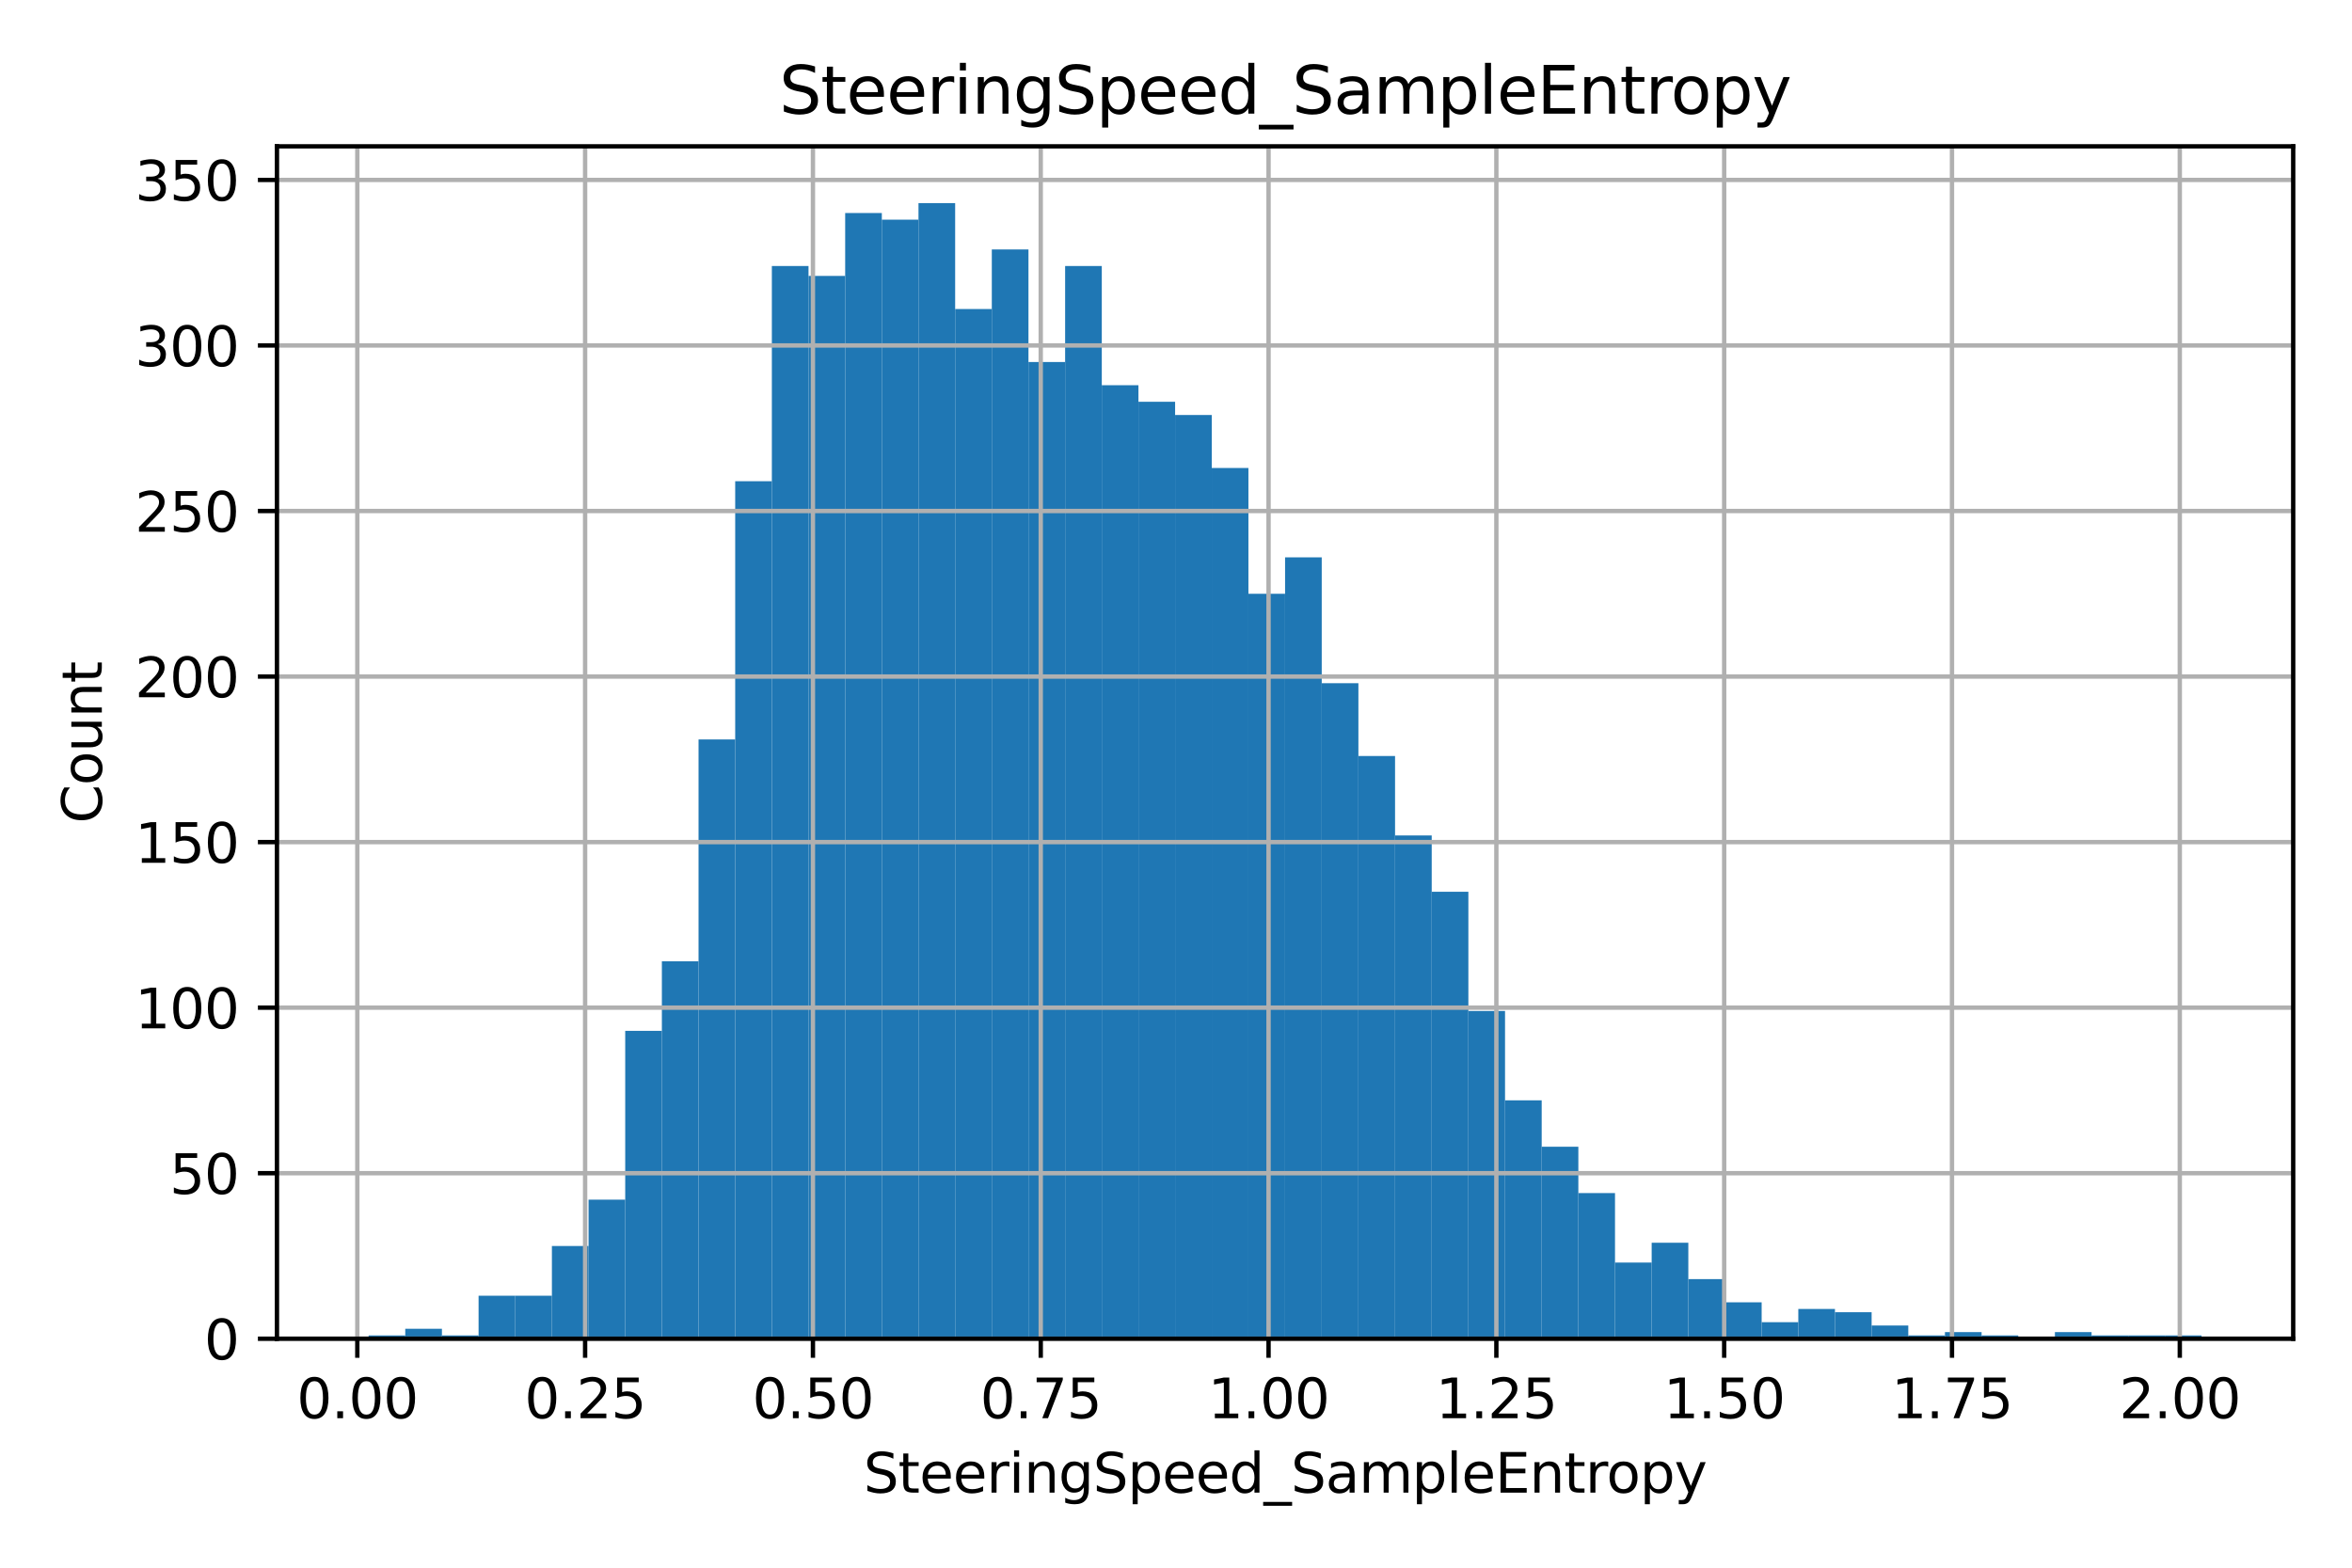 <?xml version="1.0" encoding="utf-8" standalone="no"?>
<!DOCTYPE svg PUBLIC "-//W3C//DTD SVG 1.1//EN"
  "http://www.w3.org/Graphics/SVG/1.1/DTD/svg11.dtd">
<svg xmlns:xlink="http://www.w3.org/1999/xlink" width="432pt" height="288pt" viewBox="0 0 432 288" xmlns="http://www.w3.org/2000/svg" version="1.1">
 <defs>
  <style type="text/css">*{stroke-linejoin: round; stroke-linecap: butt}</style>
 </defs>
 <g id="figure_1">
  <g id="patch_1">
   <path d="M 0 288 
L 432 288 
L 432 0 
L 0 0 
z
" style="fill: #ffffff"/>
  </g>
  <g id="axes_1">
   <g id="patch_2">
    <path d="M 50.87 245.939 
L 421.2 245.939 
L 421.2 26.88 
L 50.87 26.88 
z
" style="fill: #ffffff"/>
   </g>
   <g id="patch_3">
    <path d="M 67.703 245.939 
L 74.436 245.939 
L 74.436 245.331 
L 67.703 245.331 
z
" clip-path="url(#pf2ba931566)" style="fill: #1f77b4"/>
   </g>
   <g id="patch_4">
    <path d="M 74.436 245.939 
L 81.17 245.939 
L 81.17 244.114 
L 74.436 244.114 
z
" clip-path="url(#pf2ba931566)" style="fill: #1f77b4"/>
   </g>
   <g id="patch_5">
    <path d="M 81.17 245.939 
L 87.903 245.939 
L 87.903 245.331 
L 81.17 245.331 
z
" clip-path="url(#pf2ba931566)" style="fill: #1f77b4"/>
   </g>
   <g id="patch_6">
    <path d="M 87.903 245.939 
L 94.636 245.939 
L 94.636 238.032 
L 87.903 238.032 
z
" clip-path="url(#pf2ba931566)" style="fill: #1f77b4"/>
   </g>
   <g id="patch_7">
    <path d="M 94.636 245.939 
L 101.37 245.939 
L 101.37 238.032 
L 94.636 238.032 
z
" clip-path="url(#pf2ba931566)" style="fill: #1f77b4"/>
   </g>
   <g id="patch_8">
    <path d="M 101.37 245.939 
L 108.103 245.939 
L 108.103 228.908 
L 101.37 228.908 
z
" clip-path="url(#pf2ba931566)" style="fill: #1f77b4"/>
   </g>
   <g id="patch_9">
    <path d="M 108.103 245.939 
L 114.836 245.939 
L 114.836 220.393 
L 108.103 220.393 
z
" clip-path="url(#pf2ba931566)" style="fill: #1f77b4"/>
   </g>
   <g id="patch_10">
    <path d="M 114.836 245.939 
L 121.569 245.939 
L 121.569 189.372 
L 114.836 189.372 
z
" clip-path="url(#pf2ba931566)" style="fill: #1f77b4"/>
   </g>
   <g id="patch_11">
    <path d="M 121.569 245.939 
L 128.303 245.939 
L 128.303 176.599 
L 121.569 176.599 
z
" clip-path="url(#pf2ba931566)" style="fill: #1f77b4"/>
   </g>
   <g id="patch_12">
    <path d="M 128.303 245.939 
L 135.036 245.939 
L 135.036 135.847 
L 128.303 135.847 
z
" clip-path="url(#pf2ba931566)" style="fill: #1f77b4"/>
   </g>
   <g id="patch_13">
    <path d="M 135.036 245.939 
L 141.769 245.939 
L 141.769 88.404 
L 135.036 88.404 
z
" clip-path="url(#pf2ba931566)" style="fill: #1f77b4"/>
   </g>
   <g id="patch_14">
    <path d="M 141.769 245.939 
L 148.502 245.939 
L 148.502 48.868 
L 141.769 48.868 
z
" clip-path="url(#pf2ba931566)" style="fill: #1f77b4"/>
   </g>
   <g id="patch_15">
    <path d="M 148.502 245.939 
L 155.236 245.939 
L 155.236 50.693 
L 148.502 50.693 
z
" clip-path="url(#pf2ba931566)" style="fill: #1f77b4"/>
   </g>
   <g id="patch_16">
    <path d="M 155.236 245.939 
L 161.969 245.939 
L 161.969 39.136 
L 155.236 39.136 
z
" clip-path="url(#pf2ba931566)" style="fill: #1f77b4"/>
   </g>
   <g id="patch_17">
    <path d="M 161.969 245.939 
L 168.702 245.939 
L 168.702 40.353 
L 161.969 40.353 
z
" clip-path="url(#pf2ba931566)" style="fill: #1f77b4"/>
   </g>
   <g id="patch_18">
    <path d="M 168.702 245.939 
L 175.436 245.939 
L 175.436 37.311 
L 168.702 37.311 
z
" clip-path="url(#pf2ba931566)" style="fill: #1f77b4"/>
   </g>
   <g id="patch_19">
    <path d="M 175.436 245.939 
L 182.169 245.939 
L 182.169 56.775 
L 175.436 56.775 
z
" clip-path="url(#pf2ba931566)" style="fill: #1f77b4"/>
   </g>
   <g id="patch_20">
    <path d="M 182.169 245.939 
L 188.902 245.939 
L 188.902 45.827 
L 182.169 45.827 
z
" clip-path="url(#pf2ba931566)" style="fill: #1f77b4"/>
   </g>
   <g id="patch_21">
    <path d="M 188.902 245.939 
L 195.635 245.939 
L 195.635 66.507 
L 188.902 66.507 
z
" clip-path="url(#pf2ba931566)" style="fill: #1f77b4"/>
   </g>
   <g id="patch_22">
    <path d="M 195.635 245.939 
L 202.369 245.939 
L 202.369 48.868 
L 195.635 48.868 
z
" clip-path="url(#pf2ba931566)" style="fill: #1f77b4"/>
   </g>
   <g id="patch_23">
    <path d="M 202.369 245.939 
L 209.102 245.939 
L 209.102 70.765 
L 202.369 70.765 
z
" clip-path="url(#pf2ba931566)" style="fill: #1f77b4"/>
   </g>
   <g id="patch_24">
    <path d="M 209.102 245.939 
L 215.835 245.939 
L 215.835 73.806 
L 209.102 73.806 
z
" clip-path="url(#pf2ba931566)" style="fill: #1f77b4"/>
   </g>
   <g id="patch_25">
    <path d="M 215.835 245.939 
L 222.568 245.939 
L 222.568 76.239 
L 215.835 76.239 
z
" clip-path="url(#pf2ba931566)" style="fill: #1f77b4"/>
   </g>
   <g id="patch_26">
    <path d="M 222.568 245.939 
L 229.302 245.939 
L 229.302 85.971 
L 222.568 85.971 
z
" clip-path="url(#pf2ba931566)" style="fill: #1f77b4"/>
   </g>
   <g id="patch_27">
    <path d="M 229.302 245.939 
L 236.035 245.939 
L 236.035 109.084 
L 229.302 109.084 
z
" clip-path="url(#pf2ba931566)" style="fill: #1f77b4"/>
   </g>
   <g id="patch_28">
    <path d="M 236.035 245.939 
L 242.768 245.939 
L 242.768 102.393 
L 236.035 102.393 
z
" clip-path="url(#pf2ba931566)" style="fill: #1f77b4"/>
   </g>
   <g id="patch_29">
    <path d="M 242.768 245.939 
L 249.502 245.939 
L 249.502 125.507 
L 242.768 125.507 
z
" clip-path="url(#pf2ba931566)" style="fill: #1f77b4"/>
   </g>
   <g id="patch_30">
    <path d="M 249.502 245.939 
L 256.235 245.939 
L 256.235 138.888 
L 249.502 138.888 
z
" clip-path="url(#pf2ba931566)" style="fill: #1f77b4"/>
   </g>
   <g id="patch_31">
    <path d="M 256.235 245.939 
L 262.968 245.939 
L 262.968 153.486 
L 256.235 153.486 
z
" clip-path="url(#pf2ba931566)" style="fill: #1f77b4"/>
   </g>
   <g id="patch_32">
    <path d="M 262.968 245.939 
L 269.701 245.939 
L 269.701 163.826 
L 262.968 163.826 
z
" clip-path="url(#pf2ba931566)" style="fill: #1f77b4"/>
   </g>
   <g id="patch_33">
    <path d="M 269.701 245.939 
L 276.435 245.939 
L 276.435 185.723 
L 269.701 185.723 
z
" clip-path="url(#pf2ba931566)" style="fill: #1f77b4"/>
   </g>
   <g id="patch_34">
    <path d="M 276.435 245.939 
L 283.168 245.939 
L 283.168 202.145 
L 276.435 202.145 
z
" clip-path="url(#pf2ba931566)" style="fill: #1f77b4"/>
   </g>
   <g id="patch_35">
    <path d="M 283.168 245.939 
L 289.901 245.939 
L 289.901 210.661 
L 283.168 210.661 
z
" clip-path="url(#pf2ba931566)" style="fill: #1f77b4"/>
   </g>
   <g id="patch_36">
    <path d="M 289.901 245.939 
L 296.634 245.939 
L 296.634 219.176 
L 289.901 219.176 
z
" clip-path="url(#pf2ba931566)" style="fill: #1f77b4"/>
   </g>
   <g id="patch_37">
    <path d="M 296.634 245.939 
L 303.368 245.939 
L 303.368 231.949 
L 296.634 231.949 
z
" clip-path="url(#pf2ba931566)" style="fill: #1f77b4"/>
   </g>
   <g id="patch_38">
    <path d="M 303.368 245.939 
L 310.101 245.939 
L 310.101 228.3 
L 303.368 228.3 
z
" clip-path="url(#pf2ba931566)" style="fill: #1f77b4"/>
   </g>
   <g id="patch_39">
    <path d="M 310.101 245.939 
L 316.834 245.939 
L 316.834 234.99 
L 310.101 234.99 
z
" clip-path="url(#pf2ba931566)" style="fill: #1f77b4"/>
   </g>
   <g id="patch_40">
    <path d="M 316.834 245.939 
L 323.568 245.939 
L 323.568 239.248 
L 316.834 239.248 
z
" clip-path="url(#pf2ba931566)" style="fill: #1f77b4"/>
   </g>
   <g id="patch_41">
    <path d="M 323.568 245.939 
L 330.301 245.939 
L 330.301 242.898 
L 323.568 242.898 
z
" clip-path="url(#pf2ba931566)" style="fill: #1f77b4"/>
   </g>
   <g id="patch_42">
    <path d="M 330.301 245.939 
L 337.034 245.939 
L 337.034 240.465 
L 330.301 240.465 
z
" clip-path="url(#pf2ba931566)" style="fill: #1f77b4"/>
   </g>
   <g id="patch_43">
    <path d="M 337.034 245.939 
L 343.767 245.939 
L 343.767 241.073 
L 337.034 241.073 
z
" clip-path="url(#pf2ba931566)" style="fill: #1f77b4"/>
   </g>
   <g id="patch_44">
    <path d="M 343.767 245.939 
L 350.501 245.939 
L 350.501 243.506 
L 343.767 243.506 
z
" clip-path="url(#pf2ba931566)" style="fill: #1f77b4"/>
   </g>
   <g id="patch_45">
    <path d="M 350.501 245.939 
L 357.234 245.939 
L 357.234 245.331 
L 350.501 245.331 
z
" clip-path="url(#pf2ba931566)" style="fill: #1f77b4"/>
   </g>
   <g id="patch_46">
    <path d="M 357.234 245.939 
L 363.967 245.939 
L 363.967 244.722 
L 357.234 244.722 
z
" clip-path="url(#pf2ba931566)" style="fill: #1f77b4"/>
   </g>
   <g id="patch_47">
    <path d="M 363.967 245.939 
L 370.7 245.939 
L 370.7 245.331 
L 363.967 245.331 
z
" clip-path="url(#pf2ba931566)" style="fill: #1f77b4"/>
   </g>
   <g id="patch_48">
    <path d="M 370.7 245.939 
L 377.434 245.939 
L 377.434 245.939 
L 370.7 245.939 
z
" clip-path="url(#pf2ba931566)" style="fill: #1f77b4"/>
   </g>
   <g id="patch_49">
    <path d="M 377.434 245.939 
L 384.167 245.939 
L 384.167 244.722 
L 377.434 244.722 
z
" clip-path="url(#pf2ba931566)" style="fill: #1f77b4"/>
   </g>
   <g id="patch_50">
    <path d="M 384.167 245.939 
L 390.9 245.939 
L 390.9 245.331 
L 384.167 245.331 
z
" clip-path="url(#pf2ba931566)" style="fill: #1f77b4"/>
   </g>
   <g id="patch_51">
    <path d="M 390.9 245.939 
L 397.634 245.939 
L 397.634 245.331 
L 390.9 245.331 
z
" clip-path="url(#pf2ba931566)" style="fill: #1f77b4"/>
   </g>
   <g id="patch_52">
    <path d="M 397.634 245.939 
L 404.367 245.939 
L 404.367 245.331 
L 397.634 245.331 
z
" clip-path="url(#pf2ba931566)" style="fill: #1f77b4"/>
   </g>
   <g id="matplotlib.axis_1">
    <g id="xtick_1">
     <g id="line2d_1">
      <path d="M 65.628 245.939 
L 65.628 26.88 
" clip-path="url(#pf2ba931566)" style="fill: none; stroke: #b0b0b0; stroke-width: 0.8; stroke-linecap: square"/>
     </g>
     <g id="line2d_2">
      <defs>
       <path id="mfa4d24147e" d="M 0 0 
L 0 3.5 
" style="stroke: #000000; stroke-width: 0.8"/>
      </defs>
      <g>
       <use xlink:href="#mfa4d24147e" x="65.628" y="245.939" style="stroke: #000000; stroke-width: 0.8"/>
      </g>
     </g>
     <g id="text_1">
      <!-- 0.00 -->
      <g transform="translate(54.495 260.537) scale(0.1 -0.1)">
       <defs>
        <path id="DejaVuSans-30" d="M 2034 4250 
Q 1547 4250 1301 3770 
Q 1056 3291 1056 2328 
Q 1056 1369 1301 889 
Q 1547 409 2034 409 
Q 2525 409 2770 889 
Q 3016 1369 3016 2328 
Q 3016 3291 2770 3770 
Q 2525 4250 2034 4250 
z
M 2034 4750 
Q 2819 4750 3233 4129 
Q 3647 3509 3647 2328 
Q 3647 1150 3233 529 
Q 2819 -91 2034 -91 
Q 1250 -91 836 529 
Q 422 1150 422 2328 
Q 422 3509 836 4129 
Q 1250 4750 2034 4750 
z
" transform="scale(0.016)"/>
        <path id="DejaVuSans-2e" d="M 684 794 
L 1344 794 
L 1344 0 
L 684 0 
L 684 794 
z
" transform="scale(0.016)"/>
       </defs>
       <use xlink:href="#DejaVuSans-30"/>
       <use xlink:href="#DejaVuSans-2e" transform="translate(63.623 0)"/>
       <use xlink:href="#DejaVuSans-30" transform="translate(95.41 0)"/>
       <use xlink:href="#DejaVuSans-30" transform="translate(159.033 0)"/>
      </g>
     </g>
    </g>
    <g id="xtick_2">
     <g id="line2d_3">
      <path d="M 107.471 245.939 
L 107.471 26.88 
" clip-path="url(#pf2ba931566)" style="fill: none; stroke: #b0b0b0; stroke-width: 0.8; stroke-linecap: square"/>
     </g>
     <g id="line2d_4">
      <g>
       <use xlink:href="#mfa4d24147e" x="107.471" y="245.939" style="stroke: #000000; stroke-width: 0.8"/>
      </g>
     </g>
     <g id="text_2">
      <!-- 0.25 -->
      <g transform="translate(96.338 260.537) scale(0.1 -0.1)">
       <defs>
        <path id="DejaVuSans-32" d="M 1228 531 
L 3431 531 
L 3431 0 
L 469 0 
L 469 531 
Q 828 903 1448 1529 
Q 2069 2156 2228 2338 
Q 2531 2678 2651 2914 
Q 2772 3150 2772 3378 
Q 2772 3750 2511 3984 
Q 2250 4219 1831 4219 
Q 1534 4219 1204 4116 
Q 875 4013 500 3803 
L 500 4441 
Q 881 4594 1212 4672 
Q 1544 4750 1819 4750 
Q 2544 4750 2975 4387 
Q 3406 4025 3406 3419 
Q 3406 3131 3298 2873 
Q 3191 2616 2906 2266 
Q 2828 2175 2409 1742 
Q 1991 1309 1228 531 
z
" transform="scale(0.016)"/>
        <path id="DejaVuSans-35" d="M 691 4666 
L 3169 4666 
L 3169 4134 
L 1269 4134 
L 1269 2991 
Q 1406 3038 1543 3061 
Q 1681 3084 1819 3084 
Q 2600 3084 3056 2656 
Q 3513 2228 3513 1497 
Q 3513 744 3044 326 
Q 2575 -91 1722 -91 
Q 1428 -91 1123 -41 
Q 819 9 494 109 
L 494 744 
Q 775 591 1075 516 
Q 1375 441 1709 441 
Q 2250 441 2565 725 
Q 2881 1009 2881 1497 
Q 2881 1984 2565 2268 
Q 2250 2553 1709 2553 
Q 1456 2553 1204 2497 
Q 953 2441 691 2322 
L 691 4666 
z
" transform="scale(0.016)"/>
       </defs>
       <use xlink:href="#DejaVuSans-30"/>
       <use xlink:href="#DejaVuSans-2e" transform="translate(63.623 0)"/>
       <use xlink:href="#DejaVuSans-32" transform="translate(95.41 0)"/>
       <use xlink:href="#DejaVuSans-35" transform="translate(159.033 0)"/>
      </g>
     </g>
    </g>
    <g id="xtick_3">
     <g id="line2d_5">
      <path d="M 149.314 245.939 
L 149.314 26.88 
" clip-path="url(#pf2ba931566)" style="fill: none; stroke: #b0b0b0; stroke-width: 0.8; stroke-linecap: square"/>
     </g>
     <g id="line2d_6">
      <g>
       <use xlink:href="#mfa4d24147e" x="149.314" y="245.939" style="stroke: #000000; stroke-width: 0.8"/>
      </g>
     </g>
     <g id="text_3">
      <!-- 0.50 -->
      <g transform="translate(138.181 260.537) scale(0.1 -0.1)">
       <use xlink:href="#DejaVuSans-30"/>
       <use xlink:href="#DejaVuSans-2e" transform="translate(63.623 0)"/>
       <use xlink:href="#DejaVuSans-35" transform="translate(95.41 0)"/>
       <use xlink:href="#DejaVuSans-30" transform="translate(159.033 0)"/>
      </g>
     </g>
    </g>
    <g id="xtick_4">
     <g id="line2d_7">
      <path d="M 191.157 245.939 
L 191.157 26.88 
" clip-path="url(#pf2ba931566)" style="fill: none; stroke: #b0b0b0; stroke-width: 0.8; stroke-linecap: square"/>
     </g>
     <g id="line2d_8">
      <g>
       <use xlink:href="#mfa4d24147e" x="191.157" y="245.939" style="stroke: #000000; stroke-width: 0.8"/>
      </g>
     </g>
     <g id="text_4">
      <!-- 0.75 -->
      <g transform="translate(180.024 260.537) scale(0.1 -0.1)">
       <defs>
        <path id="DejaVuSans-37" d="M 525 4666 
L 3525 4666 
L 3525 4397 
L 1831 0 
L 1172 0 
L 2766 4134 
L 525 4134 
L 525 4666 
z
" transform="scale(0.016)"/>
       </defs>
       <use xlink:href="#DejaVuSans-30"/>
       <use xlink:href="#DejaVuSans-2e" transform="translate(63.623 0)"/>
       <use xlink:href="#DejaVuSans-37" transform="translate(95.41 0)"/>
       <use xlink:href="#DejaVuSans-35" transform="translate(159.033 0)"/>
      </g>
     </g>
    </g>
    <g id="xtick_5">
     <g id="line2d_9">
      <path d="M 232.999 245.939 
L 232.999 26.88 
" clip-path="url(#pf2ba931566)" style="fill: none; stroke: #b0b0b0; stroke-width: 0.8; stroke-linecap: square"/>
     </g>
     <g id="line2d_10">
      <g>
       <use xlink:href="#mfa4d24147e" x="232.999" y="245.939" style="stroke: #000000; stroke-width: 0.8"/>
      </g>
     </g>
     <g id="text_5">
      <!-- 1.00 -->
      <g transform="translate(221.867 260.537) scale(0.1 -0.1)">
       <defs>
        <path id="DejaVuSans-31" d="M 794 531 
L 1825 531 
L 1825 4091 
L 703 3866 
L 703 4441 
L 1819 4666 
L 2450 4666 
L 2450 531 
L 3481 531 
L 3481 0 
L 794 0 
L 794 531 
z
" transform="scale(0.016)"/>
       </defs>
       <use xlink:href="#DejaVuSans-31"/>
       <use xlink:href="#DejaVuSans-2e" transform="translate(63.623 0)"/>
       <use xlink:href="#DejaVuSans-30" transform="translate(95.41 0)"/>
       <use xlink:href="#DejaVuSans-30" transform="translate(159.033 0)"/>
      </g>
     </g>
    </g>
    <g id="xtick_6">
     <g id="line2d_11">
      <path d="M 274.842 245.939 
L 274.842 26.88 
" clip-path="url(#pf2ba931566)" style="fill: none; stroke: #b0b0b0; stroke-width: 0.8; stroke-linecap: square"/>
     </g>
     <g id="line2d_12">
      <g>
       <use xlink:href="#mfa4d24147e" x="274.842" y="245.939" style="stroke: #000000; stroke-width: 0.8"/>
      </g>
     </g>
     <g id="text_6">
      <!-- 1.25 -->
      <g transform="translate(263.71 260.537) scale(0.1 -0.1)">
       <use xlink:href="#DejaVuSans-31"/>
       <use xlink:href="#DejaVuSans-2e" transform="translate(63.623 0)"/>
       <use xlink:href="#DejaVuSans-32" transform="translate(95.41 0)"/>
       <use xlink:href="#DejaVuSans-35" transform="translate(159.033 0)"/>
      </g>
     </g>
    </g>
    <g id="xtick_7">
     <g id="line2d_13">
      <path d="M 316.685 245.939 
L 316.685 26.88 
" clip-path="url(#pf2ba931566)" style="fill: none; stroke: #b0b0b0; stroke-width: 0.8; stroke-linecap: square"/>
     </g>
     <g id="line2d_14">
      <g>
       <use xlink:href="#mfa4d24147e" x="316.685" y="245.939" style="stroke: #000000; stroke-width: 0.8"/>
      </g>
     </g>
     <g id="text_7">
      <!-- 1.50 -->
      <g transform="translate(305.553 260.537) scale(0.1 -0.1)">
       <use xlink:href="#DejaVuSans-31"/>
       <use xlink:href="#DejaVuSans-2e" transform="translate(63.623 0)"/>
       <use xlink:href="#DejaVuSans-35" transform="translate(95.41 0)"/>
       <use xlink:href="#DejaVuSans-30" transform="translate(159.033 0)"/>
      </g>
     </g>
    </g>
    <g id="xtick_8">
     <g id="line2d_15">
      <path d="M 358.528 245.939 
L 358.528 26.88 
" clip-path="url(#pf2ba931566)" style="fill: none; stroke: #b0b0b0; stroke-width: 0.8; stroke-linecap: square"/>
     </g>
     <g id="line2d_16">
      <g>
       <use xlink:href="#mfa4d24147e" x="358.528" y="245.939" style="stroke: #000000; stroke-width: 0.8"/>
      </g>
     </g>
     <g id="text_8">
      <!-- 1.75 -->
      <g transform="translate(347.396 260.537) scale(0.1 -0.1)">
       <use xlink:href="#DejaVuSans-31"/>
       <use xlink:href="#DejaVuSans-2e" transform="translate(63.623 0)"/>
       <use xlink:href="#DejaVuSans-37" transform="translate(95.41 0)"/>
       <use xlink:href="#DejaVuSans-35" transform="translate(159.033 0)"/>
      </g>
     </g>
    </g>
    <g id="xtick_9">
     <g id="line2d_17">
      <path d="M 400.371 245.939 
L 400.371 26.88 
" clip-path="url(#pf2ba931566)" style="fill: none; stroke: #b0b0b0; stroke-width: 0.8; stroke-linecap: square"/>
     </g>
     <g id="line2d_18">
      <g>
       <use xlink:href="#mfa4d24147e" x="400.371" y="245.939" style="stroke: #000000; stroke-width: 0.8"/>
      </g>
     </g>
     <g id="text_9">
      <!-- 2.00 -->
      <g transform="translate(389.239 260.537) scale(0.1 -0.1)">
       <use xlink:href="#DejaVuSans-32"/>
       <use xlink:href="#DejaVuSans-2e" transform="translate(63.623 0)"/>
       <use xlink:href="#DejaVuSans-30" transform="translate(95.41 0)"/>
       <use xlink:href="#DejaVuSans-30" transform="translate(159.033 0)"/>
      </g>
     </g>
    </g>
    <g id="text_10">
     <!-- SteeringSpeed_SampleEntropy -->
     <g transform="translate(158.612 274.215) scale(0.1 -0.1)">
      <defs>
       <path id="DejaVuSans-53" d="M 3425 4513 
L 3425 3897 
Q 3066 4069 2747 4153 
Q 2428 4238 2131 4238 
Q 1616 4238 1336 4038 
Q 1056 3838 1056 3469 
Q 1056 3159 1242 3001 
Q 1428 2844 1947 2747 
L 2328 2669 
Q 3034 2534 3370 2195 
Q 3706 1856 3706 1288 
Q 3706 609 3251 259 
Q 2797 -91 1919 -91 
Q 1588 -91 1214 -16 
Q 841 59 441 206 
L 441 856 
Q 825 641 1194 531 
Q 1563 422 1919 422 
Q 2459 422 2753 634 
Q 3047 847 3047 1241 
Q 3047 1584 2836 1778 
Q 2625 1972 2144 2069 
L 1759 2144 
Q 1053 2284 737 2584 
Q 422 2884 422 3419 
Q 422 4038 858 4394 
Q 1294 4750 2059 4750 
Q 2388 4750 2728 4690 
Q 3069 4631 3425 4513 
z
" transform="scale(0.016)"/>
       <path id="DejaVuSans-74" d="M 1172 4494 
L 1172 3500 
L 2356 3500 
L 2356 3053 
L 1172 3053 
L 1172 1153 
Q 1172 725 1289 603 
Q 1406 481 1766 481 
L 2356 481 
L 2356 0 
L 1766 0 
Q 1100 0 847 248 
Q 594 497 594 1153 
L 594 3053 
L 172 3053 
L 172 3500 
L 594 3500 
L 594 4494 
L 1172 4494 
z
" transform="scale(0.016)"/>
       <path id="DejaVuSans-65" d="M 3597 1894 
L 3597 1613 
L 953 1613 
Q 991 1019 1311 708 
Q 1631 397 2203 397 
Q 2534 397 2845 478 
Q 3156 559 3463 722 
L 3463 178 
Q 3153 47 2828 -22 
Q 2503 -91 2169 -91 
Q 1331 -91 842 396 
Q 353 884 353 1716 
Q 353 2575 817 3079 
Q 1281 3584 2069 3584 
Q 2775 3584 3186 3129 
Q 3597 2675 3597 1894 
z
M 3022 2063 
Q 3016 2534 2758 2815 
Q 2500 3097 2075 3097 
Q 1594 3097 1305 2825 
Q 1016 2553 972 2059 
L 3022 2063 
z
" transform="scale(0.016)"/>
       <path id="DejaVuSans-72" d="M 2631 2963 
Q 2534 3019 2420 3045 
Q 2306 3072 2169 3072 
Q 1681 3072 1420 2755 
Q 1159 2438 1159 1844 
L 1159 0 
L 581 0 
L 581 3500 
L 1159 3500 
L 1159 2956 
Q 1341 3275 1631 3429 
Q 1922 3584 2338 3584 
Q 2397 3584 2469 3576 
Q 2541 3569 2628 3553 
L 2631 2963 
z
" transform="scale(0.016)"/>
       <path id="DejaVuSans-69" d="M 603 3500 
L 1178 3500 
L 1178 0 
L 603 0 
L 603 3500 
z
M 603 4863 
L 1178 4863 
L 1178 4134 
L 603 4134 
L 603 4863 
z
" transform="scale(0.016)"/>
       <path id="DejaVuSans-6e" d="M 3513 2113 
L 3513 0 
L 2938 0 
L 2938 2094 
Q 2938 2591 2744 2837 
Q 2550 3084 2163 3084 
Q 1697 3084 1428 2787 
Q 1159 2491 1159 1978 
L 1159 0 
L 581 0 
L 581 3500 
L 1159 3500 
L 1159 2956 
Q 1366 3272 1645 3428 
Q 1925 3584 2291 3584 
Q 2894 3584 3203 3211 
Q 3513 2838 3513 2113 
z
" transform="scale(0.016)"/>
       <path id="DejaVuSans-67" d="M 2906 1791 
Q 2906 2416 2648 2759 
Q 2391 3103 1925 3103 
Q 1463 3103 1205 2759 
Q 947 2416 947 1791 
Q 947 1169 1205 825 
Q 1463 481 1925 481 
Q 2391 481 2648 825 
Q 2906 1169 2906 1791 
z
M 3481 434 
Q 3481 -459 3084 -895 
Q 2688 -1331 1869 -1331 
Q 1566 -1331 1297 -1286 
Q 1028 -1241 775 -1147 
L 775 -588 
Q 1028 -725 1275 -790 
Q 1522 -856 1778 -856 
Q 2344 -856 2625 -561 
Q 2906 -266 2906 331 
L 2906 616 
Q 2728 306 2450 153 
Q 2172 0 1784 0 
Q 1141 0 747 490 
Q 353 981 353 1791 
Q 353 2603 747 3093 
Q 1141 3584 1784 3584 
Q 2172 3584 2450 3431 
Q 2728 3278 2906 2969 
L 2906 3500 
L 3481 3500 
L 3481 434 
z
" transform="scale(0.016)"/>
       <path id="DejaVuSans-70" d="M 1159 525 
L 1159 -1331 
L 581 -1331 
L 581 3500 
L 1159 3500 
L 1159 2969 
Q 1341 3281 1617 3432 
Q 1894 3584 2278 3584 
Q 2916 3584 3314 3078 
Q 3713 2572 3713 1747 
Q 3713 922 3314 415 
Q 2916 -91 2278 -91 
Q 1894 -91 1617 61 
Q 1341 213 1159 525 
z
M 3116 1747 
Q 3116 2381 2855 2742 
Q 2594 3103 2138 3103 
Q 1681 3103 1420 2742 
Q 1159 2381 1159 1747 
Q 1159 1113 1420 752 
Q 1681 391 2138 391 
Q 2594 391 2855 752 
Q 3116 1113 3116 1747 
z
" transform="scale(0.016)"/>
       <path id="DejaVuSans-64" d="M 2906 2969 
L 2906 4863 
L 3481 4863 
L 3481 0 
L 2906 0 
L 2906 525 
Q 2725 213 2448 61 
Q 2172 -91 1784 -91 
Q 1150 -91 751 415 
Q 353 922 353 1747 
Q 353 2572 751 3078 
Q 1150 3584 1784 3584 
Q 2172 3584 2448 3432 
Q 2725 3281 2906 2969 
z
M 947 1747 
Q 947 1113 1208 752 
Q 1469 391 1925 391 
Q 2381 391 2643 752 
Q 2906 1113 2906 1747 
Q 2906 2381 2643 2742 
Q 2381 3103 1925 3103 
Q 1469 3103 1208 2742 
Q 947 2381 947 1747 
z
" transform="scale(0.016)"/>
       <path id="DejaVuSans-5f" d="M 3263 -1063 
L 3263 -1509 
L -63 -1509 
L -63 -1063 
L 3263 -1063 
z
" transform="scale(0.016)"/>
       <path id="DejaVuSans-61" d="M 2194 1759 
Q 1497 1759 1228 1600 
Q 959 1441 959 1056 
Q 959 750 1161 570 
Q 1363 391 1709 391 
Q 2188 391 2477 730 
Q 2766 1069 2766 1631 
L 2766 1759 
L 2194 1759 
z
M 3341 1997 
L 3341 0 
L 2766 0 
L 2766 531 
Q 2569 213 2275 61 
Q 1981 -91 1556 -91 
Q 1019 -91 701 211 
Q 384 513 384 1019 
Q 384 1609 779 1909 
Q 1175 2209 1959 2209 
L 2766 2209 
L 2766 2266 
Q 2766 2663 2505 2880 
Q 2244 3097 1772 3097 
Q 1472 3097 1187 3025 
Q 903 2953 641 2809 
L 641 3341 
Q 956 3463 1253 3523 
Q 1550 3584 1831 3584 
Q 2591 3584 2966 3190 
Q 3341 2797 3341 1997 
z
" transform="scale(0.016)"/>
       <path id="DejaVuSans-6d" d="M 3328 2828 
Q 3544 3216 3844 3400 
Q 4144 3584 4550 3584 
Q 5097 3584 5394 3201 
Q 5691 2819 5691 2113 
L 5691 0 
L 5113 0 
L 5113 2094 
Q 5113 2597 4934 2840 
Q 4756 3084 4391 3084 
Q 3944 3084 3684 2787 
Q 3425 2491 3425 1978 
L 3425 0 
L 2847 0 
L 2847 2094 
Q 2847 2600 2669 2842 
Q 2491 3084 2119 3084 
Q 1678 3084 1418 2786 
Q 1159 2488 1159 1978 
L 1159 0 
L 581 0 
L 581 3500 
L 1159 3500 
L 1159 2956 
Q 1356 3278 1631 3431 
Q 1906 3584 2284 3584 
Q 2666 3584 2933 3390 
Q 3200 3197 3328 2828 
z
" transform="scale(0.016)"/>
       <path id="DejaVuSans-6c" d="M 603 4863 
L 1178 4863 
L 1178 0 
L 603 0 
L 603 4863 
z
" transform="scale(0.016)"/>
       <path id="DejaVuSans-45" d="M 628 4666 
L 3578 4666 
L 3578 4134 
L 1259 4134 
L 1259 2753 
L 3481 2753 
L 3481 2222 
L 1259 2222 
L 1259 531 
L 3634 531 
L 3634 0 
L 628 0 
L 628 4666 
z
" transform="scale(0.016)"/>
       <path id="DejaVuSans-6f" d="M 1959 3097 
Q 1497 3097 1228 2736 
Q 959 2375 959 1747 
Q 959 1119 1226 758 
Q 1494 397 1959 397 
Q 2419 397 2687 759 
Q 2956 1122 2956 1747 
Q 2956 2369 2687 2733 
Q 2419 3097 1959 3097 
z
M 1959 3584 
Q 2709 3584 3137 3096 
Q 3566 2609 3566 1747 
Q 3566 888 3137 398 
Q 2709 -91 1959 -91 
Q 1206 -91 779 398 
Q 353 888 353 1747 
Q 353 2609 779 3096 
Q 1206 3584 1959 3584 
z
" transform="scale(0.016)"/>
       <path id="DejaVuSans-79" d="M 2059 -325 
Q 1816 -950 1584 -1140 
Q 1353 -1331 966 -1331 
L 506 -1331 
L 506 -850 
L 844 -850 
Q 1081 -850 1212 -737 
Q 1344 -625 1503 -206 
L 1606 56 
L 191 3500 
L 800 3500 
L 1894 763 
L 2988 3500 
L 3597 3500 
L 2059 -325 
z
" transform="scale(0.016)"/>
      </defs>
      <use xlink:href="#DejaVuSans-53"/>
      <use xlink:href="#DejaVuSans-74" transform="translate(63.477 0)"/>
      <use xlink:href="#DejaVuSans-65" transform="translate(102.686 0)"/>
      <use xlink:href="#DejaVuSans-65" transform="translate(164.209 0)"/>
      <use xlink:href="#DejaVuSans-72" transform="translate(225.732 0)"/>
      <use xlink:href="#DejaVuSans-69" transform="translate(266.846 0)"/>
      <use xlink:href="#DejaVuSans-6e" transform="translate(294.629 0)"/>
      <use xlink:href="#DejaVuSans-67" transform="translate(358.008 0)"/>
      <use xlink:href="#DejaVuSans-53" transform="translate(421.484 0)"/>
      <use xlink:href="#DejaVuSans-70" transform="translate(484.961 0)"/>
      <use xlink:href="#DejaVuSans-65" transform="translate(548.438 0)"/>
      <use xlink:href="#DejaVuSans-65" transform="translate(609.961 0)"/>
      <use xlink:href="#DejaVuSans-64" transform="translate(671.484 0)"/>
      <use xlink:href="#DejaVuSans-5f" transform="translate(734.961 0)"/>
      <use xlink:href="#DejaVuSans-53" transform="translate(784.961 0)"/>
      <use xlink:href="#DejaVuSans-61" transform="translate(848.438 0)"/>
      <use xlink:href="#DejaVuSans-6d" transform="translate(909.717 0)"/>
      <use xlink:href="#DejaVuSans-70" transform="translate(1007.129 0)"/>
      <use xlink:href="#DejaVuSans-6c" transform="translate(1070.605 0)"/>
      <use xlink:href="#DejaVuSans-65" transform="translate(1098.389 0)"/>
      <use xlink:href="#DejaVuSans-45" transform="translate(1159.912 0)"/>
      <use xlink:href="#DejaVuSans-6e" transform="translate(1223.096 0)"/>
      <use xlink:href="#DejaVuSans-74" transform="translate(1286.475 0)"/>
      <use xlink:href="#DejaVuSans-72" transform="translate(1325.684 0)"/>
      <use xlink:href="#DejaVuSans-6f" transform="translate(1364.547 0)"/>
      <use xlink:href="#DejaVuSans-70" transform="translate(1425.729 0)"/>
      <use xlink:href="#DejaVuSans-79" transform="translate(1489.205 0)"/>
     </g>
    </g>
   </g>
   <g id="matplotlib.axis_2">
    <g id="ytick_1">
     <g id="line2d_19">
      <path d="M 50.87 245.939 
L 421.2 245.939 
" clip-path="url(#pf2ba931566)" style="fill: none; stroke: #b0b0b0; stroke-width: 0.8; stroke-linecap: square"/>
     </g>
     <g id="line2d_20">
      <defs>
       <path id="m351eb0eedc" d="M 0 0 
L -3.5 0 
" style="stroke: #000000; stroke-width: 0.8"/>
      </defs>
      <g>
       <use xlink:href="#m351eb0eedc" x="50.87" y="245.939" style="stroke: #000000; stroke-width: 0.8"/>
      </g>
     </g>
     <g id="text_11">
      <!-- 0 -->
      <g transform="translate(37.508 249.738) scale(0.1 -0.1)">
       <use xlink:href="#DejaVuSans-30"/>
      </g>
     </g>
    </g>
    <g id="ytick_2">
     <g id="line2d_21">
      <path d="M 50.87 215.527 
L 421.2 215.527 
" clip-path="url(#pf2ba931566)" style="fill: none; stroke: #b0b0b0; stroke-width: 0.8; stroke-linecap: square"/>
     </g>
     <g id="line2d_22">
      <g>
       <use xlink:href="#m351eb0eedc" x="50.87" y="215.527" style="stroke: #000000; stroke-width: 0.8"/>
      </g>
     </g>
     <g id="text_12">
      <!-- 50 -->
      <g transform="translate(31.145 219.326) scale(0.1 -0.1)">
       <use xlink:href="#DejaVuSans-35"/>
       <use xlink:href="#DejaVuSans-30" transform="translate(63.623 0)"/>
      </g>
     </g>
    </g>
    <g id="ytick_3">
     <g id="line2d_23">
      <path d="M 50.87 185.114 
L 421.2 185.114 
" clip-path="url(#pf2ba931566)" style="fill: none; stroke: #b0b0b0; stroke-width: 0.8; stroke-linecap: square"/>
     </g>
     <g id="line2d_24">
      <g>
       <use xlink:href="#m351eb0eedc" x="50.87" y="185.114" style="stroke: #000000; stroke-width: 0.8"/>
      </g>
     </g>
     <g id="text_13">
      <!-- 100 -->
      <g transform="translate(24.782 188.914) scale(0.1 -0.1)">
       <use xlink:href="#DejaVuSans-31"/>
       <use xlink:href="#DejaVuSans-30" transform="translate(63.623 0)"/>
       <use xlink:href="#DejaVuSans-30" transform="translate(127.246 0)"/>
      </g>
     </g>
    </g>
    <g id="ytick_4">
     <g id="line2d_25">
      <path d="M 50.87 154.702 
L 421.2 154.702 
" clip-path="url(#pf2ba931566)" style="fill: none; stroke: #b0b0b0; stroke-width: 0.8; stroke-linecap: square"/>
     </g>
     <g id="line2d_26">
      <g>
       <use xlink:href="#m351eb0eedc" x="50.87" y="154.702" style="stroke: #000000; stroke-width: 0.8"/>
      </g>
     </g>
     <g id="text_14">
      <!-- 150 -->
      <g transform="translate(24.782 158.502) scale(0.1 -0.1)">
       <use xlink:href="#DejaVuSans-31"/>
       <use xlink:href="#DejaVuSans-35" transform="translate(63.623 0)"/>
       <use xlink:href="#DejaVuSans-30" transform="translate(127.246 0)"/>
      </g>
     </g>
    </g>
    <g id="ytick_5">
     <g id="line2d_27">
      <path d="M 50.87 124.29 
L 421.2 124.29 
" clip-path="url(#pf2ba931566)" style="fill: none; stroke: #b0b0b0; stroke-width: 0.8; stroke-linecap: square"/>
     </g>
     <g id="line2d_28">
      <g>
       <use xlink:href="#m351eb0eedc" x="50.87" y="124.29" style="stroke: #000000; stroke-width: 0.8"/>
      </g>
     </g>
     <g id="text_15">
      <!-- 200 -->
      <g transform="translate(24.782 128.089) scale(0.1 -0.1)">
       <use xlink:href="#DejaVuSans-32"/>
       <use xlink:href="#DejaVuSans-30" transform="translate(63.623 0)"/>
       <use xlink:href="#DejaVuSans-30" transform="translate(127.246 0)"/>
      </g>
     </g>
    </g>
    <g id="ytick_6">
     <g id="line2d_29">
      <path d="M 50.87 93.878 
L 421.2 93.878 
" clip-path="url(#pf2ba931566)" style="fill: none; stroke: #b0b0b0; stroke-width: 0.8; stroke-linecap: square"/>
     </g>
     <g id="line2d_30">
      <g>
       <use xlink:href="#m351eb0eedc" x="50.87" y="93.878" style="stroke: #000000; stroke-width: 0.8"/>
      </g>
     </g>
     <g id="text_16">
      <!-- 250 -->
      <g transform="translate(24.782 97.677) scale(0.1 -0.1)">
       <use xlink:href="#DejaVuSans-32"/>
       <use xlink:href="#DejaVuSans-35" transform="translate(63.623 0)"/>
       <use xlink:href="#DejaVuSans-30" transform="translate(127.246 0)"/>
      </g>
     </g>
    </g>
    <g id="ytick_7">
     <g id="line2d_31">
      <path d="M 50.87 63.466 
L 421.2 63.466 
" clip-path="url(#pf2ba931566)" style="fill: none; stroke: #b0b0b0; stroke-width: 0.8; stroke-linecap: square"/>
     </g>
     <g id="line2d_32">
      <g>
       <use xlink:href="#m351eb0eedc" x="50.87" y="63.466" style="stroke: #000000; stroke-width: 0.8"/>
      </g>
     </g>
     <g id="text_17">
      <!-- 300 -->
      <g transform="translate(24.782 67.265) scale(0.1 -0.1)">
       <defs>
        <path id="DejaVuSans-33" d="M 2597 2516 
Q 3050 2419 3304 2112 
Q 3559 1806 3559 1356 
Q 3559 666 3084 287 
Q 2609 -91 1734 -91 
Q 1441 -91 1130 -33 
Q 819 25 488 141 
L 488 750 
Q 750 597 1062 519 
Q 1375 441 1716 441 
Q 2309 441 2620 675 
Q 2931 909 2931 1356 
Q 2931 1769 2642 2001 
Q 2353 2234 1838 2234 
L 1294 2234 
L 1294 2753 
L 1863 2753 
Q 2328 2753 2575 2939 
Q 2822 3125 2822 3475 
Q 2822 3834 2567 4026 
Q 2313 4219 1838 4219 
Q 1578 4219 1281 4162 
Q 984 4106 628 3988 
L 628 4550 
Q 988 4650 1302 4700 
Q 1616 4750 1894 4750 
Q 2613 4750 3031 4423 
Q 3450 4097 3450 3541 
Q 3450 3153 3228 2886 
Q 3006 2619 2597 2516 
z
" transform="scale(0.016)"/>
       </defs>
       <use xlink:href="#DejaVuSans-33"/>
       <use xlink:href="#DejaVuSans-30" transform="translate(63.623 0)"/>
       <use xlink:href="#DejaVuSans-30" transform="translate(127.246 0)"/>
      </g>
     </g>
    </g>
    <g id="ytick_8">
     <g id="line2d_33">
      <path d="M 50.87 33.054 
L 421.2 33.054 
" clip-path="url(#pf2ba931566)" style="fill: none; stroke: #b0b0b0; stroke-width: 0.8; stroke-linecap: square"/>
     </g>
     <g id="line2d_34">
      <g>
       <use xlink:href="#m351eb0eedc" x="50.87" y="33.054" style="stroke: #000000; stroke-width: 0.8"/>
      </g>
     </g>
     <g id="text_18">
      <!-- 350 -->
      <g transform="translate(24.782 36.853) scale(0.1 -0.1)">
       <use xlink:href="#DejaVuSans-33"/>
       <use xlink:href="#DejaVuSans-35" transform="translate(63.623 0)"/>
       <use xlink:href="#DejaVuSans-30" transform="translate(127.246 0)"/>
      </g>
     </g>
    </g>
    <g id="text_19">
     <!-- Count -->
     <g transform="translate(18.703 151.258) rotate(-90) scale(0.1 -0.1)">
      <defs>
       <path id="DejaVuSans-43" d="M 4122 4306 
L 4122 3641 
Q 3803 3938 3442 4084 
Q 3081 4231 2675 4231 
Q 1875 4231 1450 3742 
Q 1025 3253 1025 2328 
Q 1025 1406 1450 917 
Q 1875 428 2675 428 
Q 3081 428 3442 575 
Q 3803 722 4122 1019 
L 4122 359 
Q 3791 134 3420 21 
Q 3050 -91 2638 -91 
Q 1578 -91 968 557 
Q 359 1206 359 2328 
Q 359 3453 968 4101 
Q 1578 4750 2638 4750 
Q 3056 4750 3426 4639 
Q 3797 4528 4122 4306 
z
" transform="scale(0.016)"/>
       <path id="DejaVuSans-75" d="M 544 1381 
L 544 3500 
L 1119 3500 
L 1119 1403 
Q 1119 906 1312 657 
Q 1506 409 1894 409 
Q 2359 409 2629 706 
Q 2900 1003 2900 1516 
L 2900 3500 
L 3475 3500 
L 3475 0 
L 2900 0 
L 2900 538 
Q 2691 219 2414 64 
Q 2138 -91 1772 -91 
Q 1169 -91 856 284 
Q 544 659 544 1381 
z
M 1991 3584 
L 1991 3584 
z
" transform="scale(0.016)"/>
      </defs>
      <use xlink:href="#DejaVuSans-43"/>
      <use xlink:href="#DejaVuSans-6f" transform="translate(69.824 0)"/>
      <use xlink:href="#DejaVuSans-75" transform="translate(131.006 0)"/>
      <use xlink:href="#DejaVuSans-6e" transform="translate(194.385 0)"/>
      <use xlink:href="#DejaVuSans-74" transform="translate(257.764 0)"/>
     </g>
    </g>
   </g>
   <g id="patch_53">
    <path d="M 50.87 245.939 
L 50.87 26.88 
" style="fill: none; stroke: #000000; stroke-width: 0.8; stroke-linejoin: miter; stroke-linecap: square"/>
   </g>
   <g id="patch_54">
    <path d="M 421.2 245.939 
L 421.2 26.88 
" style="fill: none; stroke: #000000; stroke-width: 0.8; stroke-linejoin: miter; stroke-linecap: square"/>
   </g>
   <g id="patch_55">
    <path d="M 50.87 245.939 
L 421.2 245.939 
" style="fill: none; stroke: #000000; stroke-width: 0.8; stroke-linejoin: miter; stroke-linecap: square"/>
   </g>
   <g id="patch_56">
    <path d="M 50.87 26.88 
L 421.2 26.88 
" style="fill: none; stroke: #000000; stroke-width: 0.8; stroke-linejoin: miter; stroke-linecap: square"/>
   </g>
   <g id="text_20">
    <!-- SteeringSpeed_SampleEntropy -->
    <g transform="translate(143.127 20.88) scale(0.12 -0.12)">
     <use xlink:href="#DejaVuSans-53"/>
     <use xlink:href="#DejaVuSans-74" transform="translate(63.477 0)"/>
     <use xlink:href="#DejaVuSans-65" transform="translate(102.686 0)"/>
     <use xlink:href="#DejaVuSans-65" transform="translate(164.209 0)"/>
     <use xlink:href="#DejaVuSans-72" transform="translate(225.732 0)"/>
     <use xlink:href="#DejaVuSans-69" transform="translate(266.846 0)"/>
     <use xlink:href="#DejaVuSans-6e" transform="translate(294.629 0)"/>
     <use xlink:href="#DejaVuSans-67" transform="translate(358.008 0)"/>
     <use xlink:href="#DejaVuSans-53" transform="translate(421.484 0)"/>
     <use xlink:href="#DejaVuSans-70" transform="translate(484.961 0)"/>
     <use xlink:href="#DejaVuSans-65" transform="translate(548.438 0)"/>
     <use xlink:href="#DejaVuSans-65" transform="translate(609.961 0)"/>
     <use xlink:href="#DejaVuSans-64" transform="translate(671.484 0)"/>
     <use xlink:href="#DejaVuSans-5f" transform="translate(734.961 0)"/>
     <use xlink:href="#DejaVuSans-53" transform="translate(784.961 0)"/>
     <use xlink:href="#DejaVuSans-61" transform="translate(848.438 0)"/>
     <use xlink:href="#DejaVuSans-6d" transform="translate(909.717 0)"/>
     <use xlink:href="#DejaVuSans-70" transform="translate(1007.129 0)"/>
     <use xlink:href="#DejaVuSans-6c" transform="translate(1070.605 0)"/>
     <use xlink:href="#DejaVuSans-65" transform="translate(1098.389 0)"/>
     <use xlink:href="#DejaVuSans-45" transform="translate(1159.912 0)"/>
     <use xlink:href="#DejaVuSans-6e" transform="translate(1223.096 0)"/>
     <use xlink:href="#DejaVuSans-74" transform="translate(1286.475 0)"/>
     <use xlink:href="#DejaVuSans-72" transform="translate(1325.684 0)"/>
     <use xlink:href="#DejaVuSans-6f" transform="translate(1364.547 0)"/>
     <use xlink:href="#DejaVuSans-70" transform="translate(1425.729 0)"/>
     <use xlink:href="#DejaVuSans-79" transform="translate(1489.205 0)"/>
    </g>
   </g>
  </g>
 </g>
 <defs>
  <clipPath id="pf2ba931566">
   <rect x="50.87" y="26.88" width="370.33" height="219.059"/>
  </clipPath>
 </defs>
</svg>
